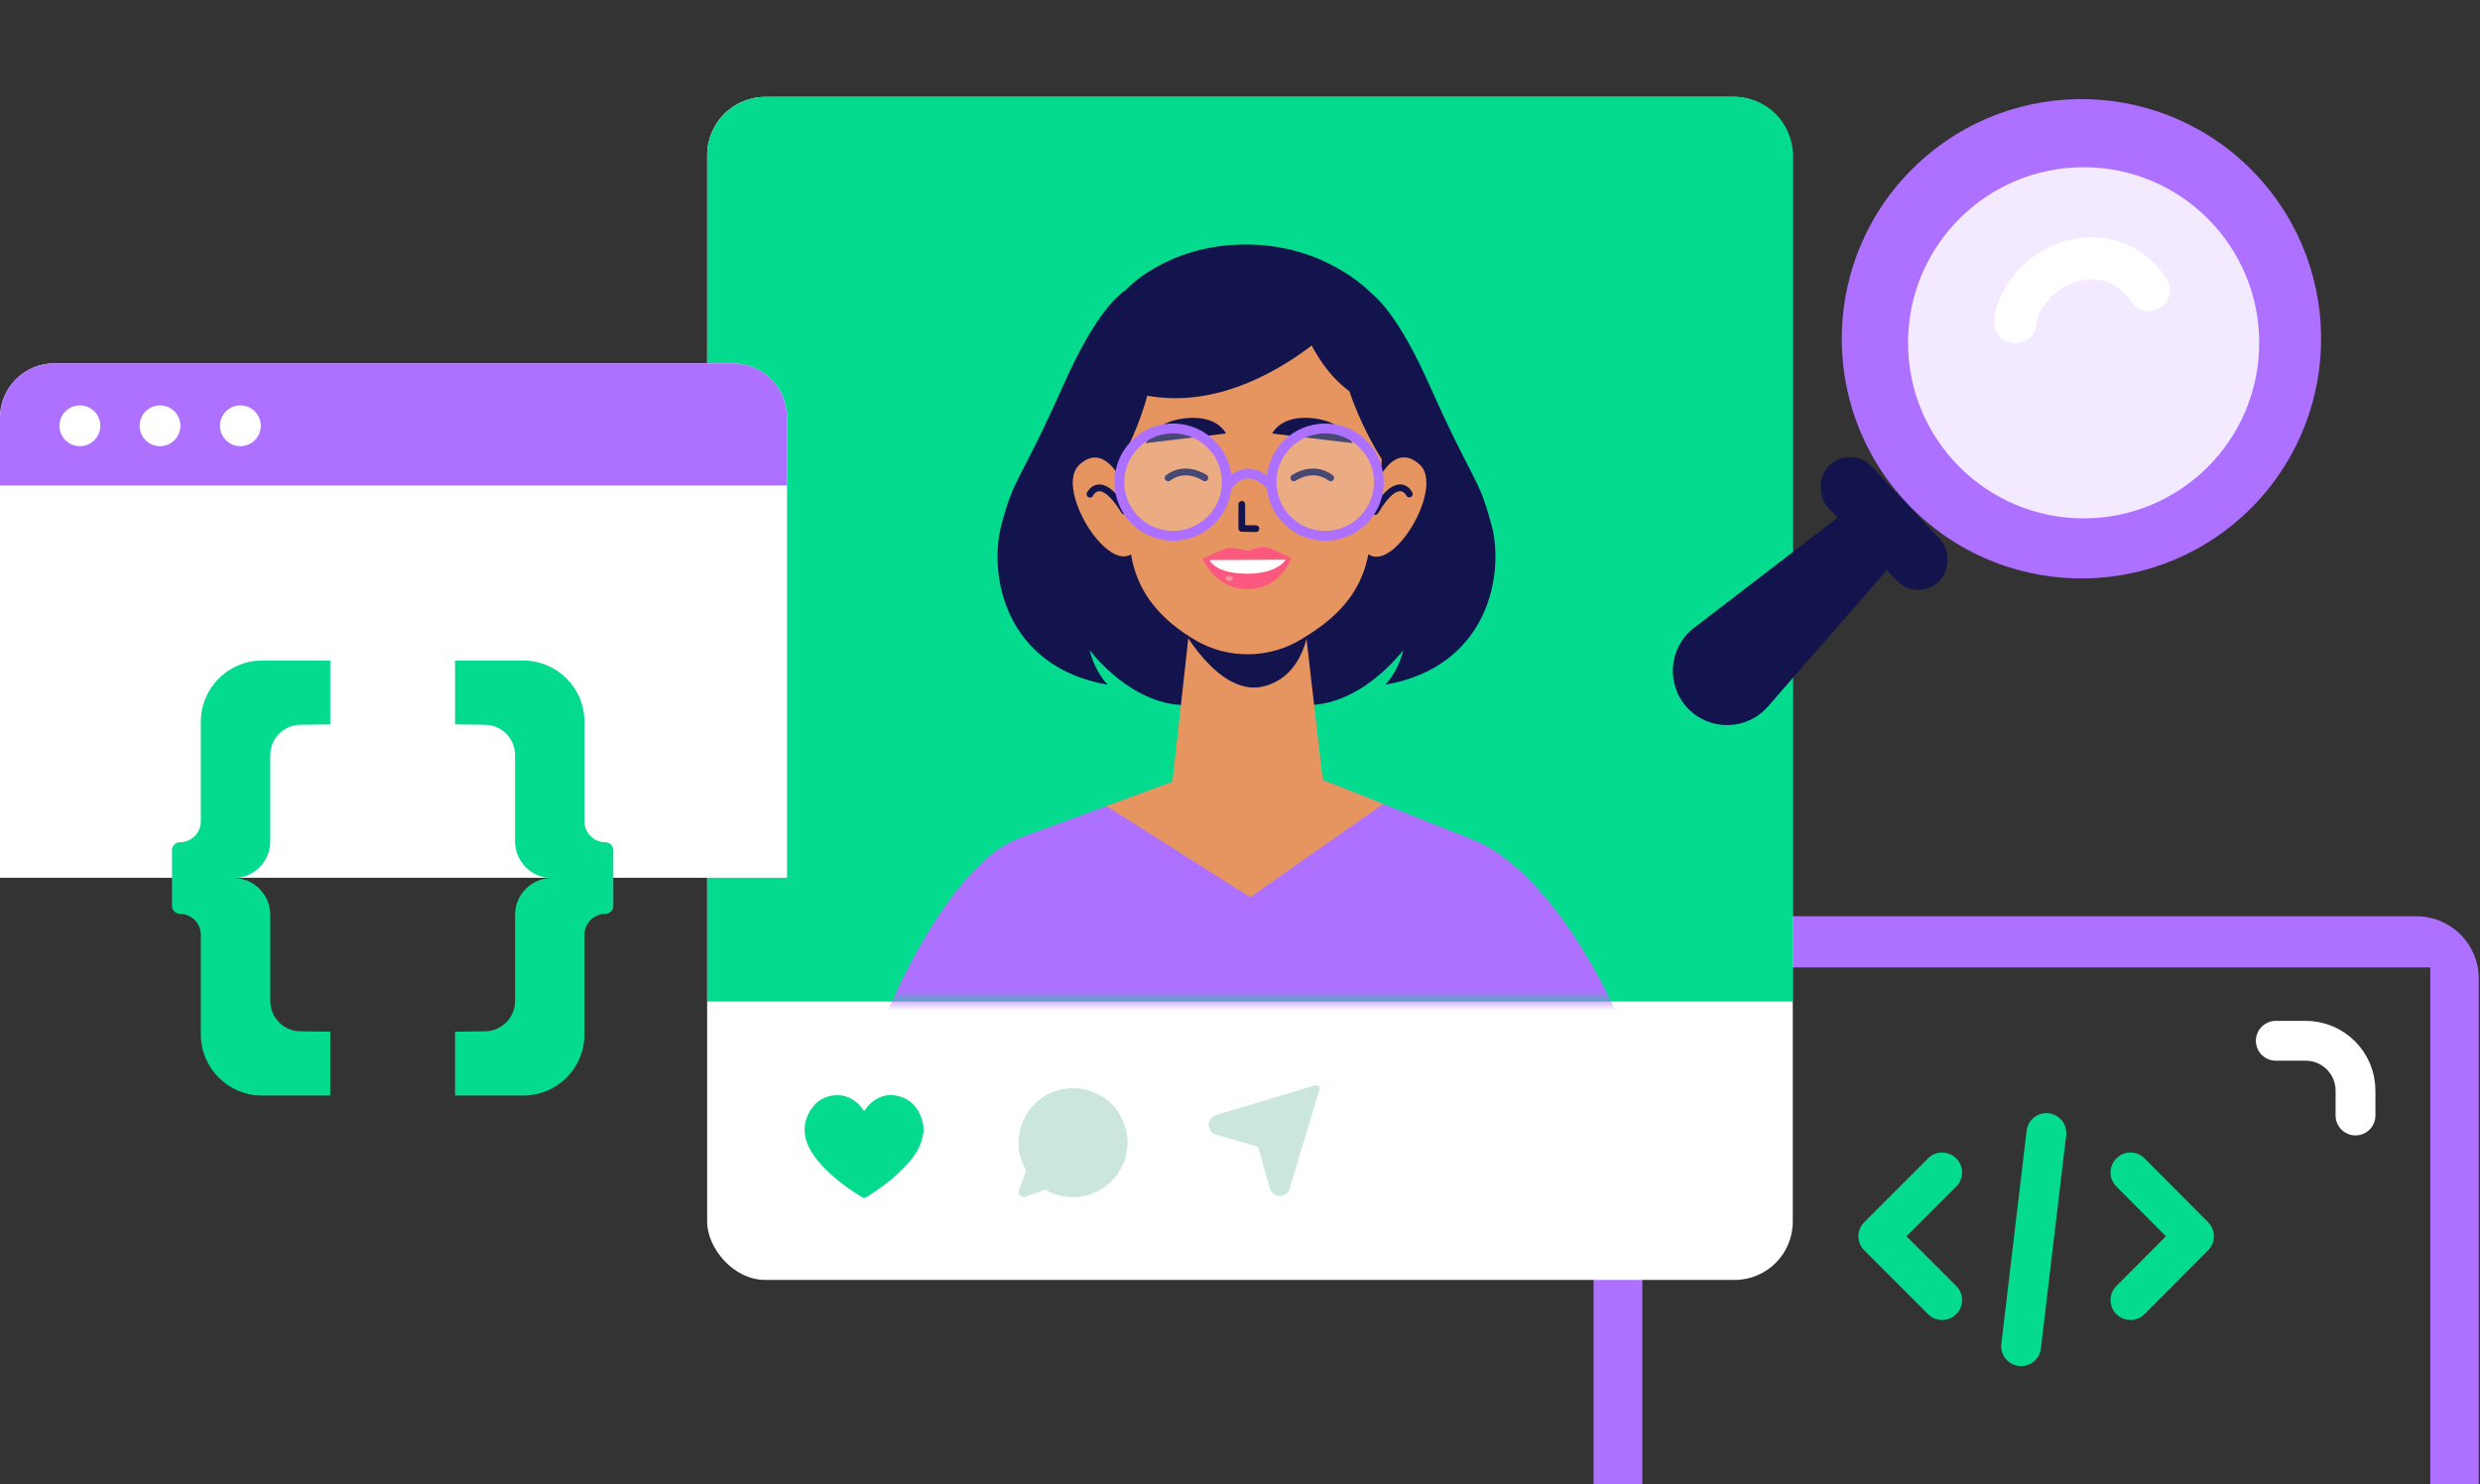 <svg width="249" height="149" viewBox="0 0 249 149" fill="none" xmlns="http://www.w3.org/2000/svg">
<rect x="0" y="0" width="249" height="149" fill="#333333" stroke="none"/>
<g clip-path="url(#clip0_3978_35998)">
<path d="M242.648 92H166.258C162.781 92 160 94.781 160 98.257L160 162H248.875L248.875 98.257C248.875 94.811 246.094 92 242.617 92H242.648ZM244.008 156.861H164.897L164.897 97.139H244.008L244.008 156.861Z" fill="#AE70FF"/>
<path d="M194.999 130.536L188.59 124.127L194.999 117.719" stroke="#04DB8E" stroke-width="4" stroke-linecap="round" stroke-linejoin="round"/>
<path d="M213.906 130.536L220.285 124.127L213.906 117.719" stroke="#04DB8E" stroke-width="4" stroke-linecap="round" stroke-linejoin="round"/>
<path d="M205.465 113.762L202.926 135.164" stroke="#04DB8E" stroke-width="4" stroke-linecap="round" stroke-linejoin="round"/>
<path d="M228.5 104.5H231.5C234.261 104.5 236.5 106.739 236.5 109.5V112" stroke="white" stroke-width="4" stroke-linecap="round"/>
</g>
<rect x="71" y="9.73" width="109" height="118.782" rx="5.844" fill="white"/>
<path d="M92.724 113.183V113.719C92.717 113.745 92.709 113.771 92.703 113.797C92.622 114.124 92.57 114.461 92.454 114.775C92.166 115.558 91.683 116.225 91.132 116.842C89.926 118.192 88.496 119.267 86.961 120.212C86.822 120.298 86.684 120.293 86.544 120.207C85.246 119.417 84.029 118.522 82.944 117.454C82.274 116.795 81.67 116.082 81.245 115.236C80.595 113.943 80.618 112.667 81.399 111.44C81.941 110.589 82.726 110.07 83.744 109.976C84.819 109.876 85.701 110.286 86.406 111.09C86.533 111.234 86.64 111.396 86.761 111.557C86.78 111.53 86.796 111.506 86.814 111.482C86.958 111.299 87.085 111.099 87.248 110.936C88.107 110.078 89.133 109.744 90.314 110.084C91.51 110.429 92.227 111.275 92.579 112.444C92.651 112.683 92.677 112.936 92.723 113.183H92.724Z" fill="#04DB8E"/>
<path d="M113.21 114.451V114.986C113.204 115.024 113.196 115.061 113.191 115.099C113.151 115.375 113.128 115.655 113.069 115.927C112.594 118.125 110.746 119.833 108.52 120.14C108.328 120.166 108.136 120.185 107.943 120.207H107.547C107.517 120.201 107.487 120.191 107.457 120.19C106.587 120.146 105.775 119.903 105.016 119.476C104.977 119.454 104.912 119.452 104.868 119.467C104.183 119.711 103.5 119.959 102.817 120.206H102.7C102.279 120.044 102.186 119.833 102.344 119.4C102.558 118.81 102.77 118.219 102.988 117.63C103.02 117.545 103.012 117.482 102.969 117.405C102.306 116.209 102.099 114.937 102.385 113.602C103.05 110.489 106.161 108.588 109.219 109.477C111.368 110.102 112.658 111.579 113.117 113.772C113.164 113.994 113.18 114.224 113.21 114.45V114.451Z" fill="#CBE6DC"/>
<path d="M121.352 113.085C121.352 112.991 121.352 112.896 121.352 112.802C121.357 112.789 121.366 112.777 121.369 112.763C121.459 112.335 121.72 112.071 122.136 111.946C124.32 111.292 126.503 110.636 128.687 109.98C129.799 109.646 130.912 109.312 132.025 108.98C132.096 108.959 132.178 108.949 132.248 108.964C132.451 109.01 132.533 109.197 132.464 109.43C131.722 111.901 130.98 114.372 130.238 116.843C129.989 117.672 129.741 118.5 129.493 119.329C129.387 119.68 129.164 119.919 128.818 120.041C128.761 120.061 128.701 120.075 128.643 120.091H128.36C128.35 120.086 128.341 120.079 128.331 120.077C127.884 119.986 127.615 119.712 127.492 119.279C127.109 117.929 126.721 116.58 126.338 115.23C126.318 115.159 126.285 115.125 126.213 115.105C124.842 114.716 123.472 114.324 122.102 113.932C121.878 113.868 121.684 113.751 121.56 113.556C121.47 113.412 121.42 113.243 121.352 113.085Z" fill="#CBE6DC"/>
<path d="M71 15.575C71 12.347 73.617 9.73 76.844 9.73H174.156C177.383 9.73 180 12.347 180 15.575V100.564H71V15.575Z" fill="#04DB8E"/>
<mask id="mask0_3978_35998" style="mask-type:alpha" maskUnits="userSpaceOnUse" x="71" y="9" width="109" height="92">
<path d="M71 15.575C71 12.347 73.617 9.73 76.844 9.73H174.156C177.383 9.73 180 12.347 180 15.575V100.564H71V15.575Z" fill="#EEEEEE"/>
</mask>
<g mask="url(#mask0_3978_35998)">
<g clip-path="url(#clip1_3978_35998)">
<path d="M147.848 84.32C147.848 84.32 158.565 87.186 167 113.907L145.542 125.468L141.022 109.934L147.852 84.32H147.848Z" fill="#AE70FF"/>
<path d="M101.687 84.473C101.687 84.473 92.949 87.186 84.514 113.901L104.002 125.462L108.522 109.928L101.682 84.473H101.687Z" fill="#AE70FF"/>
<path d="M117.709 78.514L102.564 84.064C99.721 85.104 98.125 88.129 98.873 91.062L109.997 134.936H139.795L150.067 89.039C150.522 86.997 149.429 84.932 147.488 84.155L132.807 78.312L117.714 78.514H117.709Z" fill="#AE70FF"/>
<path d="M117.71 78.51L111.091 80.935L125.522 90.09L138.88 80.724L132.808 78.309L117.71 78.51Z" fill="#E69560"/>
<path d="M149.75 52.72C148.432 47.716 147.952 48.612 143.519 38.662C140.868 32.719 138.822 30.332 137.6 29.369C137.6 29.369 133.118 24.547 125.105 24.547C117.091 24.547 113.021 29.129 113.021 29.129C111.862 29.905 109.676 32.148 106.771 38.662C102.338 48.612 101.859 47.716 100.541 52.72C99.223 57.724 100.9 66.95 111.21 68.747C111.21 68.747 109.892 67.429 109.412 65.272C109.412 65.272 113.726 71.144 119.602 70.784H130.698C136.569 71.144 140.888 65.272 140.888 65.272C140.408 67.429 139.09 68.747 139.09 68.747C149.4 66.95 151.077 57.719 149.759 52.72H149.75Z" fill="#13144D"/>
<path d="M132.807 78.311L130.971 62.322C130.971 62.322 129.078 64.254 126.566 64.719C124.055 65.183 121.62 63.717 121.591 63.698C121.562 63.678 119.54 61.996 119.54 61.996L117.714 78.508C117.714 78.69 117.58 80.171 117.551 80.344L132.85 78.771C132.826 78.618 132.812 78.46 132.812 78.302L132.807 78.311Z" fill="#E69560"/>
<path d="M118.381 62.565C118.381 62.565 122.23 69.994 126.807 68.93C131.59 67.818 131.566 61.539 131.566 61.539L118.376 62.569L118.381 62.565Z" fill="#13144D"/>
<path d="M141.616 41.223C141.616 50.32 134.537 57.696 125.804 57.696C117.071 57.696 109.992 50.32 109.992 41.223C109.992 32.126 117.071 25.934 125.804 25.934C134.537 25.934 141.616 32.121 141.616 41.218V41.223Z" fill="#13144D"/>
<path d="M138.869 42.067C138.869 47.737 138.078 52.63 137.292 56.105C136.521 59.508 134.349 61.881 131.287 63.793L130.726 64.143C127.481 66.166 123.287 66.214 119.994 64.263C116.673 62.298 114.344 59.7 113.629 56.053C112.326 49.414 112.187 42.062 112.187 42.062C112.187 42.062 110.95 27.745 125.339 28.023C139.727 28.302 138.869 42.062 138.869 42.062V42.067Z" fill="#E69560"/>
<path d="M113.76 55.517C111.225 57.707 105.885 49.037 108.339 46.698C110.793 44.359 112.533 48.164 112.533 48.164L113.032 50.906L113.775 54.592L113.966 55.421L113.765 55.517H113.76Z" fill="#E69560"/>
<path d="M109.442 49.618C109.442 49.618 110.478 47.37 112.893 51.315" stroke="#13144D" stroke-width="0.681" stroke-linecap="round" stroke-linejoin="round"/>
<path d="M137.287 55.565C139.861 57.712 145.047 48.95 142.555 46.654C140.058 44.359 138.39 48.193 138.39 48.193L137.939 50.939L137.263 54.639L137.086 55.469L137.292 55.565H137.287Z" fill="#E69560"/>
<path d="M141.499 49.598C141.499 49.598 140.426 47.369 138.077 51.352" stroke="#13144D" stroke-width="0.681" stroke-linecap="round" stroke-linejoin="round"/>
<path d="M112.374 46.526C112.374 46.526 117.143 38.747 115.816 30.867C115.816 30.867 112.532 33.014 111.421 38.565C110.309 44.115 112.374 46.526 112.374 46.526Z" fill="#13144D"/>
<path d="M139.114 46.683C139.114 46.683 133.185 38.223 134.513 30.344C134.513 30.344 138.165 33.023 139.277 38.568C140.389 44.114 139.119 46.683 139.119 46.683H139.114Z" fill="#13144D"/>
<path d="M136.784 29.995C136.784 29.995 124.677 44.47 111.415 38.565C111.415 38.565 108.477 27.028 124.428 25.988L136.784 29.995Z" fill="#13144D"/>
<path d="M128.018 27.825C130.501 28.515 130.827 41.011 141.616 41.217L137.595 29.364L128.014 27.82L128.018 27.825Z" fill="#13144D"/>
<path d="M123.096 43.525L115.054 44.493C115.054 44.493 115.701 42.36 118.984 41.996C122.267 41.631 123.091 43.529 123.091 43.529L123.096 43.525Z" fill="#13144D"/>
<path d="M127.731 43.525L135.774 44.493C135.774 44.493 135.127 42.36 131.844 41.996C128.561 41.631 127.736 43.529 127.736 43.529L127.731 43.525Z" fill="#13144D"/>
<path d="M120.743 56.063L123.068 55.071C123.442 54.994 123.854 54.999 124.266 55.09L125.282 55.315L126.15 55.037C126.543 54.913 127.079 54.903 127.458 55.018L129.648 56.025L120.743 56.063Z" fill="#FB577F"/>
<path d="M120.743 56.062C120.743 56.062 121.889 59.139 125.263 59.139C128.637 59.139 129.648 56.023 129.648 56.023L120.743 56.062Z" fill="#FB577F"/>
<path d="M121.447 56.233C121.447 56.233 121.951 57.604 125.262 57.604C128.277 57.604 129.097 56.199 129.097 56.199L121.447 56.233Z" fill="white"/>
<path d="M123.408 58.338C123.617 58.338 123.787 58.222 123.787 58.079C123.787 57.936 123.617 57.82 123.408 57.82C123.199 57.82 123.029 57.936 123.029 58.079C123.029 58.222 123.199 58.338 123.408 58.338Z" fill="#F6939D"/>
<path d="M124.679 50.633V53.058L126.102 53.082" stroke="#13144D" stroke-width="0.671" stroke-linecap="round" stroke-linejoin="round"/>
<path d="M120.969 47.981C120.969 47.981 119.071 46.644 117.278 47.981" stroke="#13144D" stroke-width="0.681" stroke-linecap="round" stroke-linejoin="round"/>
<path d="M129.907 47.981C129.907 47.981 131.805 46.644 133.603 47.981" stroke="#13144D" stroke-width="0.681" stroke-linecap="round" stroke-linejoin="round"/>
<path opacity="0.22" d="M123.032 49.643C123.713 46.744 121.915 43.842 119.016 43.161C116.117 42.48 113.215 44.278 112.534 47.177C111.853 50.076 113.651 52.978 116.55 53.659C119.449 54.34 122.351 52.542 123.032 49.643Z" fill="white"/>
<path opacity="0.22" d="M138.096 49.643C138.777 46.744 136.979 43.842 134.08 43.161C131.181 42.48 128.278 44.278 127.597 47.177C126.916 50.076 128.714 52.978 131.613 53.659C134.512 54.34 137.415 52.542 138.096 49.643Z" fill="white"/>
<path d="M123.032 49.643C123.713 46.744 121.915 43.842 119.016 43.161C116.117 42.48 113.215 44.278 112.534 47.177C111.853 50.076 113.651 52.978 116.55 53.659C119.449 54.34 122.351 52.542 123.032 49.643Z" stroke="#AE70FF" stroke-width="0.987" stroke-miterlimit="10"/>
<path d="M137.289 51.746C139.131 49.406 138.728 46.016 136.388 44.174C134.048 42.332 130.658 42.736 128.816 45.076C126.974 47.416 127.377 50.806 129.717 52.648C132.057 54.49 135.447 54.086 137.289 51.746Z" stroke="#AE70FF" stroke-width="0.987" stroke-miterlimit="10"/>
<path d="M123.173 48.852C123.173 48.852 125.076 45.924 127.664 48.852" stroke="#AE70FF" stroke-width="0.987" stroke-miterlimit="10"/>
</g>
</g>
<circle cx="208.983" cy="34.016" r="24.065" transform="rotate(46.785 208.983 34.016)" fill="#AE70FF"/>
<rect x="185.866" y="44.648" width="16.043" height="6.016" rx="3.008" transform="rotate(46.785 185.866 44.648)" fill="#13144D"/>
<path d="M191.358 50.49C192.527 51.735 192.563 53.663 191.441 54.95L177.508 70.937C175.391 73.365 171.641 73.435 169.435 71.088C167.23 68.74 167.533 65.001 170.089 63.041L186.912 50.13C188.267 49.09 190.189 49.246 191.358 50.49Z" fill="#13144D"/>
<circle cx="209.203" cy="34.418" r="17.629" fill="white" fill-opacity="0.85"/>
<path d="M202.351 32.346C203.056 26.745 211.516 22.928 215.746 29.11" stroke="white" stroke-width="4.23" stroke-linecap="round"/>
<path d="M5.454 36.48H73.541C76.577 36.48 79.02 38.924 79.02 41.934V88.132H0V41.934C0 38.924 2.443 36.48 5.454 36.48Z" fill="white"/>
<path d="M73.566 36.48H5.454C2.443 36.48 0 38.924 0 41.934V48.746H79.02V41.934C79.02 38.924 76.577 36.48 73.566 36.48Z" fill="#AE70FF"/>
<path d="M8.021 44.8C9.152 44.8 10.069 43.883 10.069 42.751C10.069 41.62 9.152 40.703 8.021 40.703C6.89 40.703 5.973 41.62 5.973 42.751C5.973 43.883 6.89 44.8 8.021 44.8Z" fill="white"/>
<path d="M16.066 44.8C17.197 44.8 18.114 43.883 18.114 42.751C18.114 41.62 17.197 40.703 16.066 40.703C14.935 40.703 14.018 41.62 14.018 42.751C14.018 43.883 14.935 44.8 16.066 44.8Z" fill="white"/>
<path d="M24.136 44.8C25.267 44.8 26.184 43.883 26.184 42.751C26.184 41.62 25.267 40.703 24.136 40.703C23.005 40.703 22.088 41.62 22.088 42.751C22.088 43.883 23.005 44.8 24.136 44.8Z" fill="white"/>
<path d="M60.788 84.57C59.63 84.57 58.684 83.624 58.684 82.466V72.464C58.684 69.085 55.942 66.324 52.544 66.324H45.69V72.734L48.702 72.773C50.362 72.792 51.714 74.144 51.714 75.824V84.474C51.714 86.501 53.355 88.161 55.401 88.161C53.374 88.161 51.714 89.803 51.714 91.849V100.499C51.714 102.16 50.381 103.53 48.702 103.55L45.69 103.588V109.999H52.544C55.923 109.999 58.684 107.257 58.684 103.859V93.857C58.684 92.699 59.63 91.753 60.788 91.753C61.213 91.753 61.58 91.405 61.58 90.961V85.362C61.58 84.937 61.232 84.57 60.788 84.57Z" fill="#04DB8E"/>
<path d="M18.059 84.57C19.218 84.57 20.164 83.624 20.164 82.466V72.464C20.164 69.085 22.905 66.324 26.304 66.324H33.158V72.734L30.146 72.773C28.485 72.792 27.134 74.144 27.134 75.824V84.474C27.134 86.501 25.493 88.161 23.446 88.161C25.473 88.161 27.134 89.803 27.134 91.849V100.499C27.134 102.16 28.466 103.53 30.146 103.55L33.158 103.588V109.999H26.304C22.925 109.999 20.164 107.257 20.164 103.859V93.857C20.164 92.699 19.218 91.753 18.059 91.753C17.634 91.753 17.268 91.405 17.268 90.961V88.161V85.362C17.268 84.937 17.615 84.57 18.059 84.57Z" fill="#04DB8E"/>
<defs>
<clipPath id="clip0_3978_35998">
<rect width="89" height="57" fill="white" transform="translate(160 92)"/>
</clipPath>
<clipPath id="clip1_3978_35998">
<rect width="82.487" height="110.386" fill="white" transform="translate(84.513 24.547)"/>
</clipPath>
</defs>
</svg>
